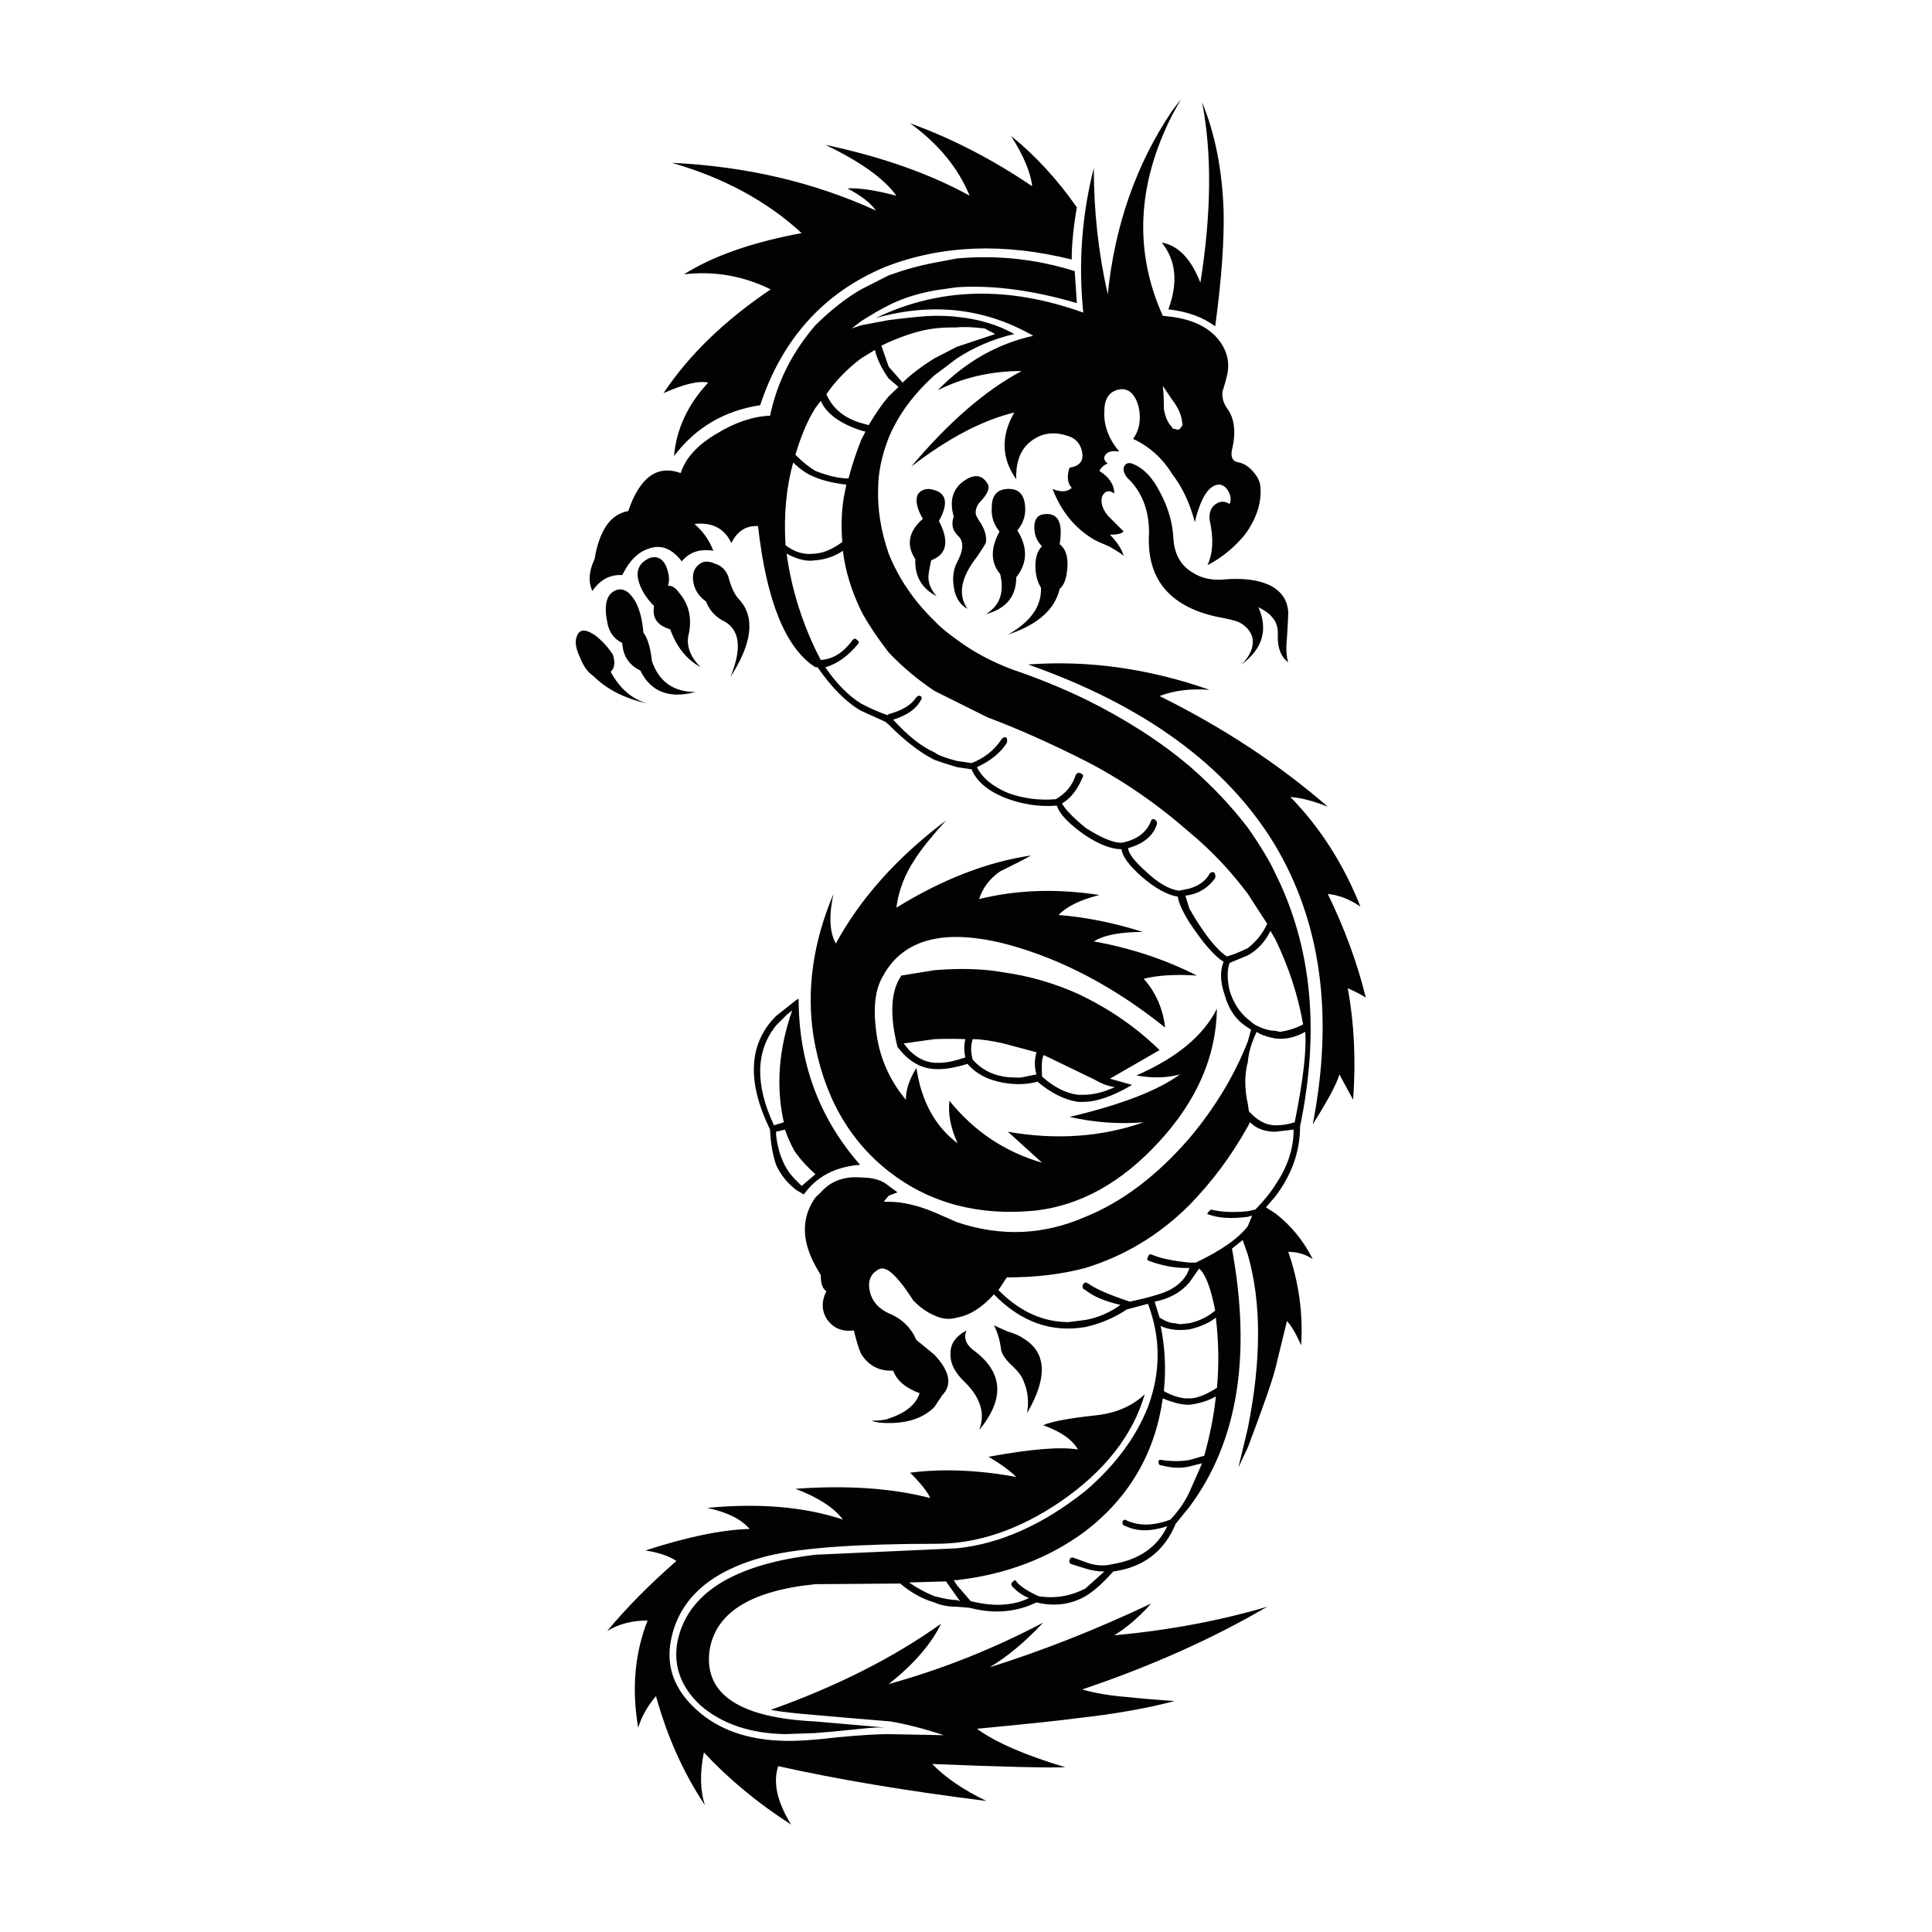<?xml version="1.0" encoding="utf-8"?>
<!-- Generator: Adobe Illustrator 16.0.0, SVG Export Plug-In . SVG Version: 6.00 Build 0)  -->
<!DOCTYPE svg PUBLIC "-//W3C//DTD SVG 1.1//EN" "http://www.w3.org/Graphics/SVG/1.1/DTD/svg11.dtd">
<svg version="1.1" id="Layer_1" xmlns="http://www.w3.org/2000/svg" xmlns:xlink="http://www.w3.org/1999/xlink" x="0px" y="0px"
	 width="300px" height="300px" viewBox="0 0 300 300" enable-background="new 0 0 300 300" xml:space="preserve">
<g>
	<path fill-rule="evenodd" clip-rule="evenodd" fill="#020202" d="M188.797,204.593c-0.979,0.801-2.347,1.412-4.103,1.835
		c-1.779,0.223-3.27,0.045-4.471-0.534c0.689,3.313,0.856,6.684,0.5,10.108c1.112,0.645,2.224,1.022,3.336,1.134h0.968
		c1.09-0.111,2.401-0.655,3.937-1.635C189.298,211.987,189.241,208.352,188.797,204.593z M186.195,196.987l-1.501,2.135
		c-1.313,1.557-3.113,2.558-5.404,3.002l0.767,2.469c0.912,0.578,1.69,0.867,2.335,0.867l0.834,0.167l1.469-0.167
		c1.534-0.333,2.868-0.989,4.003-1.968C188.008,199.956,187.174,197.788,186.195,196.987z M198.204,174.736
		c0.912,0,1.857-0.155,2.836-0.467c1.313-6.494,1.856-11.176,1.635-14.044c-1.534,0.867-3.08,1.212-4.637,1.033
		c-1.313-0.244-2.279-0.589-2.902-1.033c-0.801,1.668-1.257,3.213-1.368,4.636c-0.534,1.979-0.534,4.182,0,6.605l0.167,1.102
		c1.312,1.445,2.68,2.168,4.104,2.168H198.204z M193.768,148.349l-2.836,1.168c-0.399,1.09-0.399,2.524,0,4.304
		c0.579,1.868,1.523,3.347,2.836,4.437l1.001,0.801c1.201,0.667,2.29,1.001,3.27,1.001l0.7,0.167
		c1.424-0.224,2.624-0.612,3.603-1.168c-0.756-4.403-2.19-8.807-4.303-13.211l-0.768-1.301
		C196.47,146.214,195.303,147.481,193.768,148.349z M206.178,125.265c-2.224-0.89-4.159-1.391-5.805-1.502
		c4.626,4.737,8.251,10.408,10.875,17.014c-1.646-1.134-3.336-1.79-5.07-1.968c2.623,5.382,4.593,10.752,5.904,16.112
		c-0.556-0.4-1.49-0.89-2.803-1.468c1.001,5.382,1.279,11.153,0.834,17.313l-2.135-3.937c-0.333,1.313-1.712,3.903-4.137,7.772
		c3.291-16.946,1.302-31.469-5.971-43.567c-7.473-12.231-20.216-21.517-38.23-27.854c9.341-0.689,18.737,0.623,28.189,3.937
		c-2.958-0.223-5.55,0.1-7.773,0.967C189.864,112.933,198.571,118.659,206.178,125.265z M175.62,74.758
		c-0.867-0.756-1.245-1.468-1.134-2.135c0.222-0.645,0.656-0.856,1.301-0.634c1.757,0.645,3.235,2.191,4.437,4.637
		c1.201,2.291,1.857,4.582,1.969,6.872c0.133,2.446,1.078,4.214,2.835,5.304c1.423,0.978,3.136,1.368,5.138,1.167
		c2.735-0.223,4.993,0.044,6.771,0.8c1.936,0.89,2.969,2.313,3.103,4.271c0,0.578-0.066,1.901-0.2,3.97
		c-0.178,1.646-0.111,2.924,0.2,3.836c-1.089-0.801-1.635-2.124-1.635-3.97c0.111-1.356-0.211-2.401-0.968-3.136
		c-0.222-0.355-0.9-0.845-2.034-1.468c1.534,3.491,0.667,6.461-2.602,8.907c1.423-1.445,1.968-2.88,1.634-4.304
		c-0.334-1.001-1.045-1.768-2.135-2.302c-0.557-0.223-1.724-0.5-3.503-0.834c-7.36-1.668-10.819-6.016-10.375-13.043
		C178.422,79.495,177.488,76.849,175.62,74.758z M180.724,63.516c0.245,1.334,0.679,2.28,1.302,2.836v0.167l0.7,0.167
		c0.222,0.111,0.445,0,0.667-0.333c0.223-0.223,0.278-0.5,0.167-0.834c-0.111-1.09-0.622-2.235-1.534-3.437l-1.468-2.168
		C180.669,60.781,180.724,61.981,180.724,63.516z M188.697,50.673c-1.891-1.423-4.314-2.302-7.272-2.635
		c1.534-4.181,1.189-7.64-1.034-10.375c2.557,0.445,4.559,2.524,6.005,6.238c1.713-10.786,1.801-20.127,0.267-28.022
		c2.002,4.848,3.114,10.453,3.336,16.813C190.109,37.429,189.676,43.423,188.697,50.673z M145.097,247.86
		c1.557,0.399,2.724,0.601,3.503,0.601l0.466,0.167l-2.168-3.07l-5.737,0.167C142.36,246.57,143.673,247.281,145.097,247.86z
		 M150.733,248.628c1.958,0.466,3.647,0.645,5.071,0.533c1.557-0.111,2.88-0.456,3.97-1.034c-0.867-0.289-1.734-0.89-2.602-1.802
		c-0.224-0.289-0.167-0.545,0.166-0.768c0.2-0.244,0.356-0.244,0.468,0c0.556,0.734,1.712,1.502,3.469,2.303
		c2.535,0.399,4.96,0,7.272-1.201l2.936-2.636c-0.979,0-1.957-0.155-2.936-0.467l-2.135-0.667c-0.334-0.111-0.444-0.334-0.334-0.668
		c0.111-0.333,0.323-0.444,0.634-0.333l1.835,0.667c1.445,0.556,2.824,0.667,4.137,0.334c4.159-0.668,7.017-2.636,8.573-5.904
		c-2.535,0.845-4.681,0.845-6.438,0c-0.444-0.111-0.611-0.345-0.5-0.701c0.111-0.333,0.333-0.39,0.667-0.166
		c1.957,0.867,4.214,0.812,6.771-0.167c1.313-1.424,2.291-2.848,2.937-4.271l1.968-4.471l-1.968,0.501
		c-1.313,0.312-2.747,0.256-4.304-0.167c-0.334,0-0.501-0.167-0.501-0.5c0-0.334,0.167-0.445,0.501-0.334
		c1.557,0.223,2.991,0.223,4.304,0l2.302-0.667c0.911-3.269,1.512-6.339,1.801-9.207c-1.09,0.645-2.457,1.079-4.103,1.301
		c-1.201,0-2.581-0.333-4.137-1.001c-1.201,8.496-5.204,15.368-12.01,20.616c-5.626,4.182-12.276,6.717-19.948,7.606h-0.501
		l0.501,0.801L150.733,248.628z M161.977,221.306c1.312-0.578,4.047-1.09,8.206-1.534c3.091-0.333,5.615-1.424,7.572-3.27
		c-1.846,6.36-6.193,11.909-13.043,16.646c-6.45,4.381-12.877,6.571-19.282,6.571c-12.099,0-20.771,0.612-26.02,1.835
		c-8.918,2.202-14,6.617-15.246,13.244c-0.756,4.048,0.579,7.617,4.003,10.708c3.381,3.069,7.895,4.671,13.543,4.805
		c1.957,0.066,4.704-0.111,8.24-0.535c3.514-0.333,6.193-0.5,8.04-0.5l8.572,0.167c-2.958-0.979-5.704-1.69-8.239-2.135
		c-5.359-0.444-9.263-0.778-11.709-1.001c-3.158-0.244-5.471-0.512-6.939-0.801c10.252-3.646,19.07-8.106,26.455-13.377
		c-1.557,3.203-4.271,6.327-8.14,9.374c8.272-2.291,16.268-5.471,23.985-9.54c-2.78,2.979-5.55,5.292-8.307,6.938
		c8.162-2.557,16.523-5.859,25.086-9.907c-1.868,2.091-3.78,3.736-5.737,4.937c8.45-0.777,16.368-2.257,23.751-4.436
		c-8.473,4.959-18.047,9.24-28.722,12.843c1.957,0.578,4.381,0.979,7.272,1.201c1.512,0.178,3.869,0.378,7.071,0.601
		c-4.291,1.134-9.352,2.023-15.178,2.669c-2.402,0.333-7.573,0.878-15.513,1.634c2.847,2.091,7.417,4.081,13.711,5.972
		c-2.758,0.111-9.641-0.056-20.649-0.501c2.002,2.092,4.804,4.004,8.406,5.738c-12.299-1.535-23.073-3.336-32.325-5.404
		c-0.845,2.513-0.178,5.537,2.002,9.074c-5.16-3.313-9.674-7.051-13.544-11.209c-0.645,3.181-0.589,5.916,0.167,8.207
		c-3.313-4.96-5.849-10.609-7.605-16.947c-1.313,1.534-2.235,3.169-2.769,4.903c-1.023-6.026-0.534-11.575,1.468-16.646
		c-2.402,0-4.493,0.545-6.271,1.634c2.98-3.603,6.561-7.228,10.742-10.875c-1.112-0.756-2.713-1.301-4.804-1.635
		c6.494-2.112,11.887-3.225,16.18-3.336c-1.313-1.534-3.515-2.623-6.605-3.269c8.05-0.778,15.078-0.178,21.083,1.802
		c-1.423-1.869-3.881-3.459-7.372-4.771c8.006-0.579,14.979-0.101,20.917,1.435c-0.312-0.846-1.347-2.157-3.103-3.937
		c5.048-0.646,10.541-0.423,16.479,0.667c-0.979-0.979-2.413-2.023-4.304-3.136c6.516-1.201,11.142-1.579,13.877-1.135
		C166.513,223.541,164.712,222.285,161.977,221.306z M152.035,222.073c0.979-2.514,0.267-4.971-2.136-7.373
		c-1.646-1.534-2.412-3.079-2.301-4.637c0-1.423,0.822-2.579,2.468-3.469c-0.444,1.09-0.122,2.079,0.968,2.969
		C155.771,212.988,156.105,217.158,152.035,222.073z M154.337,205.794c0.355,0.178,1.079,0.5,2.168,0.968
		c1.09,0.333,1.857,0.667,2.302,1.001c3.714,2.179,3.937,6.07,0.668,11.676c0.311-1.735,0.144-3.37-0.501-4.904
		c-0.222-0.689-0.768-1.456-1.635-2.302c-1.022-0.912-1.646-1.746-1.868-2.502C155.293,208.195,154.915,206.884,154.337,205.794z
		 M168.548,199.122l0.467,0.2c1.023,0.778,3.17,1.712,6.438,2.802c2.958-0.645,5.004-1.245,6.138-1.801
		c1.646-0.867,2.681-2.013,3.104-3.437c-1.958,0.067-3.992-0.277-6.105-1.034c-0.444-0.111-0.556-0.334-0.334-0.667
		c0.111-0.4,0.334-0.512,0.668-0.334c1.334,0.556,3.258,0.957,5.771,1.201h1c3.959-1.891,6.65-3.78,8.073-5.671l0.667-1.635
		l-0.667,0.2c-2.513,0.334-4.548,0.211-6.104-0.366c-0.334,0-0.212-0.257,0.367-0.768c1.534,0.399,3.446,0.489,5.737,0.267
		l1.167-0.267c1.335-1.356,2.369-2.636,3.104-3.837c1.891-2.758,2.835-5.615,2.835-8.573l-2.835,0.334
		c-1.646,0-2.959-0.489-3.938-1.468l-0.333,0.634c-2.513,4.515-5.538,8.584-9.073,12.209c-4.627,4.626-10.008,7.884-16.146,9.774
		c-3.646,0.979-7.717,1.468-12.209,1.468l-1.302,1.969c3.27,3.313,6.895,4.971,10.875,4.971l2.636-0.334
		c1.957-0.355,3.77-1.135,5.438-2.335c-2.424-0.556-4.236-1.323-5.438-2.302l-0.334-0.167
		C167.992,199.711,168.103,199.366,168.548,199.122z M120.51,175.737v0.5c0.356,3.092,1.412,5.46,3.169,7.105l0.801,0.801
		l2.135-1.802c-1.201-1.089-2.18-2.146-2.936-3.169c-0.556-0.756-1.157-2.013-1.802-3.77L120.51,175.737z M145.964,165.028
		c0.978,0,2.29-0.277,3.936-0.834c-0.222-0.978-0.222-1.923,0-2.835c-1.534-0.067-3.135-0.067-4.803,0l-4.771,0.667l0.834,1.034
		c1.2,1.201,2.513,1.857,3.937,1.968H145.964z M158.474,167.33l2.469-0.5c-0.334-1.09-0.334-2.235,0-3.436l-5.138-1.368
		c-1.935-0.444-3.525-0.667-4.771-0.667c-0.311,1.023-0.311,2.079,0,3.169c1.245,1.424,2.836,2.302,4.771,2.636
		C156.383,167.275,157.272,167.33,158.474,167.33z M167.38,169.999h0.834c1.557,0,3.192-0.4,4.904-1.201
		c-0.979-0.111-2.013-0.489-3.103-1.134l-7.939-3.836c-0.289,0.467-0.378,1.579-0.267,3.336
		C163.633,168.81,165.49,169.755,167.38,169.999z M155.805,150.984c4.003,0.556,7.861,1.668,11.575,3.336
		c4.849,2.291,9.074,5.204,12.677,8.74l-7.706,4.437l3.437,0.968c-2.98,1.757-5.504,2.636-7.573,2.636h-0.834
		c-2.112-0.334-4.203-1.379-6.271-3.137c-1.646,0.445-3.414,0.501-5.305,0.167c-2.402-0.423-4.259-1.4-5.571-2.936
		c-2.112,0.645-3.824,0.912-5.137,0.801c-2.181-0.111-4.093-1.256-5.738-3.436c-1.245-4.981-1.045-8.674,0.601-11.076l5.138-0.834
		C149.166,150.317,152.735,150.429,155.805,150.984z M142.128,133.337c-1.624,2.402-2.603,4.938-2.937,7.606
		c7.14-4.403,14.111-7.105,20.917-8.106c-0.979,0.557-2.58,1.379-4.804,2.469c-1.602,1.09-2.691,2.524-3.27,4.303
		c5.826-1.445,12.054-1.656,18.681-0.634c-2.979,0.757-5.093,1.791-6.338,3.103c4.226,0.334,8.584,1.212,13.077,2.636
		c-3.515,0-6.049,0.489-7.606,1.468c5.716,1.023,11.053,2.791,16.013,5.304c-3.292-0.222-6.049-0.055-8.273,0.501
		c1.869,2.068,2.98,4.593,3.336,7.572c-7.827-6.271-15.912-10.553-24.252-12.844c-9.896-2.646-16.435-1-19.615,4.938
		c-1.134,1.957-1.479,4.704-1.034,8.24c0.445,4.069,1.99,7.695,4.637,10.875c0-1.534,0.545-3.18,1.635-4.938
		c0.779,5.182,2.913,9.085,6.405,11.709c-1.09-2.401-1.513-4.604-1.268-6.604c3.824,4.736,8.617,7.939,14.378,9.607l-5.305-4.804
		c7.473,1.312,14.501,0.823,21.083-1.468c-3.847,0.312-7.683,0.033-11.509-0.834c8.006-1.891,13.722-4.093,17.146-6.605
		c-2.001,0.557-4.259,0.611-6.771,0.167c6.271-2.735,10.441-6.194,12.51-10.375c-0.111,7.361-3.08,14.222-8.907,20.583
		c-5.827,6.383-12.254,9.974-19.281,10.774c-8.785,0.867-16.324-1.123-22.618-5.971c-6.382-4.938-10.33-11.977-11.842-21.116
		c-1.112-7.162-0.079-14.522,3.103-22.084c-0.734,3.38-0.612,5.949,0.366,7.706c3.825-7.028,9.53-13.399,17.113-19.115
		C144.606,129.935,143.017,131.914,142.128,133.337z M123.013,156.89l-0.867,0.7l-1.635,1.635c-3.18,3.98-3.291,9.15-0.333,15.512
		l1.534-0.467C120.466,168.754,120.899,162.96,123.013,156.89z M120.51,157.757l3.169-2.502l0.333-0.167
		c0,9.94,3.181,18.536,9.541,25.786c-3.847,0.289-6.761,1.824-8.74,4.604l-1.134-0.667c-1.424-1.089-2.479-2.401-3.169-3.937
		c-0.556-1.668-0.867-3.491-0.934-5.471C115.929,167.931,116.241,162.049,120.51,157.757z M89.687,98.544
		c0.445-0.89,1.378-0.834,2.802,0.166c1.09,0.867,1.979,1.847,2.669,2.936c0.4,1.201,0.289,2.091-0.333,2.669
		c1.423,2.624,3.336,4.271,5.738,4.938c-3.536-0.778-6.338-2.202-8.407-4.271c-0.889-0.578-1.601-1.578-2.135-3.002
		C89.331,100.557,89.219,99.411,89.687,98.544z M98.76,93.573c0.645,1.334,1.023,2.88,1.134,4.637
		c0.667,0.867,1.112,2.347,1.334,4.437c1.09,3.203,3.347,4.804,6.772,4.804c-4.092,1.09-6.95-0.022-8.573-3.336
		c-1.757-0.845-2.691-2.269-2.802-4.27c-1.312-0.645-2.09-1.735-2.335-3.27c-0.556-2.779-0.067-4.437,1.468-4.971
		C96.848,91.271,97.849,91.927,98.76,93.573z M108.501,87.668c0.645-0.556,1.457-0.612,2.436-0.167
		c1.023,0.29,1.734,0.945,2.135,1.968c0.466,1.757,1.034,2.958,1.701,3.603c2.513,2.758,2.057,6.783-1.368,12.076
		c1.779-4.292,1.523-7.149-0.768-8.573c-1.445-0.667-2.446-1.724-3.002-3.169c-1.09-0.778-1.746-1.768-1.968-2.969
		C107.445,89.236,107.723,88.313,108.501,87.668z M99.094,89.97c-0.333-1.535,0.267-2.646,1.801-3.336
		c1.09-0.333,1.913,0.044,2.469,1.134c0.534,1.246,0.656,2.302,0.367,3.169c0.623,0,1.168,0.333,1.635,1
		c1.535,1.735,2.08,3.826,1.635,6.272c-0.534,1.868,0.066,3.67,1.801,5.404c-2.179-1.201-3.758-3.169-4.737-5.904
		c-2.002-0.578-2.836-1.779-2.502-3.604C100.25,92.772,99.427,91.394,99.094,89.97z M160.608,81.864c0-1.09,0.4-1.746,1.201-1.968
		c2.401-0.467,3.313,1.068,2.735,4.604c0.911,0.69,1.312,1.891,1.2,3.603c-0.11,1.668-0.511,2.78-1.2,3.336
		c-0.734,3.203-3.414,5.571-8.04,7.106c3.536-1.979,5.249-4.404,5.138-7.273c-0.578-0.978-0.867-2.09-0.867-3.336
		c0-1.423,0.344-2.458,1.034-3.103C161.009,84.055,160.608,83.065,160.608,81.864z M155.204,82.531
		c-0.911-1.09-1.312-2.346-1.201-3.77c0-1.779,0.778-2.724,2.336-2.835c1.646-0.111,2.58,0.667,2.802,2.335
		c0.223,1.535-0.167,2.902-1.168,4.104c1.646,2.624,1.591,5.048-0.166,7.272c0,2.98-1.579,4.893-4.737,5.737
		c2.18-1.312,2.925-3.391,2.235-6.238C153.814,87.357,153.78,85.155,155.204,82.531z M149.566,74.758
		c1.646-1.201,2.902-1.09,3.77,0.333c0.444,0.667,0.011,1.668-1.301,3.002c-0.445,0.623-0.612,1.223-0.501,1.801
		c0.111,0.333,0.39,0.823,0.834,1.468c0.646,1.112,0.879,2.102,0.701,2.969c-0.245,0.444-0.701,1.156-1.368,2.135
		c-2.513,3.203-3.002,5.894-1.468,8.073c-1.201-0.645-1.912-1.79-2.135-3.436c-0.223-1.423-0.056-2.68,0.501-3.77
		c0.979-1.779,1.078-3.113,0.3-4.003c-0.979-0.867-1.245-1.901-0.801-3.103C147.409,77.827,147.898,76.003,149.566,74.758z
		 M143.295,80.563c-0.89-1.535-1.167-2.758-0.834-3.67c0.334-0.645,0.934-0.967,1.802-0.967c2.669,0.356,3.18,2.013,1.534,4.971
		c1.646,3.158,1.245,5.193-1.201,6.104c-0.289,1.313-0.434,2.191-0.434,2.636c0,0.978,0.422,1.957,1.268,2.936
		c-2.313-1.201-3.414-3.113-3.302-5.738C140.682,84.61,141.071,82.52,143.295,80.563z M126.615,87.001
		c-1.313,0.223-2.802-0.122-4.47-1.034c0.688,5.07,2.179,10.03,4.47,14.878l0.834,1.634c1.891-0.11,3.547-1.156,4.971-3.136
		c0.223-0.223,0.434-0.223,0.634,0c0.333,0.223,0.39,0.445,0.166,0.668c-1.557,1.89-3.246,3.091-5.07,3.603
		c1.757,2.558,3.614,4.437,5.571,5.638c1.424,0.756,2.791,1.356,4.104,1.802l0.167-0.167c2.112-0.557,3.547-1.435,4.303-2.636
		c0.223-0.223,0.445-0.277,0.668-0.167c0.222,0.223,0.222,0.445,0,0.667c-0.668,1.313-2.092,2.313-4.271,3.003
		c2.291,2.513,4.426,4.203,6.405,5.07c0.578,0.445,1.745,0.89,3.503,1.335l2.268,0.333c1.979-0.778,3.514-1.99,4.604-3.636
		c0.223-0.312,0.456-0.434,0.701-0.367c0.223,0.134,0.277,0.423,0.167,0.867c-0.979,1.535-2.524,2.791-4.638,3.77
		c0.801,1.646,2.402,2.98,4.804,4.003c2.402,0.868,4.882,1.19,7.439,0.968c1.534-0.867,2.568-2.124,3.103-3.77
		c0.222-0.356,0.5-0.423,0.834-0.2c0.333,0.134,0.389,0.367,0.167,0.7c-0.779,1.847-1.824,3.158-3.137,3.937
		c0.445,0.867,1.658,2.124,3.637,3.77c2.425,1.558,4.292,2.335,5.604,2.335c2.401-0.467,3.937-1.623,4.604-3.469
		c0.111-0.223,0.289-0.278,0.534-0.167c0.333,0.244,0.444,0.512,0.333,0.801c-0.578,1.779-2.068,3.002-4.47,3.669
		c0.111,0.868,1.034,2.068,2.769,3.604c1.868,1.779,3.581,2.78,5.138,3.002l1.635-0.333c1.534-0.468,2.58-1.245,3.136-2.336
		c0.244-0.222,0.478-0.277,0.7-0.166c0.178,0.222,0.233,0.511,0.167,0.867c-1.023,1.423-2.357,2.302-4.003,2.635l-0.635,0.101
		l0.635,2.035c2.224,3.847,4.158,6.315,5.804,7.405c0.868-0.223,1.957-0.656,3.27-1.301c1.312-1.023,2.313-2.279,3.002-3.77
		l-3.002-4.637c-2.735-3.647-5.76-6.839-9.073-9.574c-5.16-4.515-10.542-8.207-16.146-11.075
		c-5.404-2.736-10.475-4.993-15.212-6.772l-8.239-4.104c-2.625-1.757-4.993-3.747-7.105-5.971c-1.847-2.402-3.27-4.548-4.271-6.438
		c-1.534-3.18-2.48-6.294-2.836-9.34C129.572,86.401,128.149,86.89,126.615,87.001z M131.219,76.259l0.2-1.001
		c-1.891-0.222-3.492-0.6-4.804-1.134c-1.201-0.445-2.346-1.212-3.437-2.302c-1.09,3.825-1.49,8.106-1.2,12.843
		c1.445,1.09,2.936,1.523,4.47,1.301h0.167c1.312-0.111,2.702-0.712,4.17-1.802C130.563,81.208,130.708,78.572,131.219,76.259z
		 M134.388,67.019l-0.667-0.167c-3.314-1.09-5.404-2.625-6.271-4.604l-0.834,1.101c-1.201,1.89-2.235,4.314-3.103,7.272
		c1.09,1.09,2.124,1.924,3.103,2.502c1.979,0.778,3.691,1.168,5.138,1.168c0.556-2.091,1.212-4.081,1.968-5.972L134.388,67.019z
		 M135.855,54.342l-2.135,1.301c-2.179,1.646-3.981,3.503-5.404,5.571c0.979,2.224,2.779,3.714,5.404,4.47l1.167,0.333
		c1.091-1.846,2.124-3.336,3.104-4.47l1.534-1.468l-1.534-1.301C136.901,57.245,136.189,55.766,135.855,54.342z M148.6,53.842
		l5.938-1.969l-1.635-0.867c-1.891-0.222-3.324-0.278-4.303-0.167c-1.535,0-2.703,0.055-3.503,0.167
		c-1.979,0.222-4.349,0.934-7.105,2.135l-1.135,0.534l1.135,3.269l2.168,2.468c1.201-1.201,2.847-2.457,4.938-3.77L148.6,53.842z
		 M145.097,40.798l3.503-0.667c6.249-0.556,12.343,0.1,18.28,1.968l0.334,4.97c-6.806-2.001-13.011-2.824-18.614-2.468l-3.503,0.5
		c-2.736,0.511-5.104,1.278-7.105,2.301c-1.09,0.534-2.514,1.357-4.271,2.469l-1.468,1.134l1.468-0.5l4.271-0.801
		c3.535-0.445,5.904-0.667,7.105-0.667c1.557,0,2.724,0.056,3.503,0.167c3.38,0.333,6.349,1.223,8.906,2.668
		c-3.202,0.734-6.171,1.991-8.906,3.77c-1.869,1.423-3.036,2.302-3.503,2.636c-3.292,2.98-5.661,6.216-7.105,9.708
		c-1.09,2.78-1.635,5.426-1.635,7.939c-0.112,3.203,0.434,6.55,1.635,10.042c1.557,3.869,3.925,7.35,7.105,10.441
		c0.8,0.867,1.968,1.846,3.503,2.936c2.512,1.868,5.37,3.403,8.573,4.604c3.937,1.335,7.729,2.881,11.375,4.638
		c6.249,3.091,11.632,6.549,16.146,10.374c3.424,2.958,6.448,6.149,9.073,9.574c2.001,2.869,3.425,5.237,4.271,7.105
		c5.648,11.32,6.927,24.408,3.836,39.265c0,3.869-1.278,7.494-3.836,10.875l-1.469,1.701l1.469,0.935
		c2.445,1.89,4.381,4.259,5.804,7.104c-1.111-0.755-2.38-1.134-3.803-1.134c1.646,4.715,2.313,9.553,2.002,14.512
		c-0.778-1.779-1.513-3.036-2.202-3.77l-1.801,7.372c-0.512,2.002-1.936,6.083-4.271,12.243l-1.468,3.136l1.468-6.139
		c2.112-10.563,2.112-19.526,0-26.888l-0.801-2.302l-1.668,1.335c3.069,16.725,0.867,30.09-6.604,40.098l-2.136,2.636
		c-1.779,4.292-5.015,6.761-9.707,7.405c-1.535,1.757-2.97,3.036-4.304,3.837c-2.313,1.312-4.849,1.635-7.605,0.967
		c-3.181,1.535-6.639,1.813-10.375,0.834l-1.968-0.166c-1.356,0-2.524-0.223-3.503-0.668c-1.869-0.533-3.637-1.512-5.305-2.936
		l-13.177,0.101c-10.23,1.022-15.724,4.559-16.479,10.607c-0.667,6.584,4.826,10.152,16.479,10.709l10.892,0.951
		c-0.865-0.059-2.128,0.003-3.786,0.183c-3.202,0.334-5.571,0.557-7.105,0.667l-4.737,0.167c-5.404-0.11-9.763-1.59-13.077-4.437
		c-3.091-2.868-4.292-6.183-3.603-9.941c1.534-7.473,8.673-11.964,21.417-13.477l21.984-1.001
		c6.693-0.689,13.344-3.658,19.948-8.907c4.604-3.959,7.84-8.307,9.707-13.043c2.002-5.404,2.002-10.742,0-16.013l-3.269,0.867
		c-1.979,1.313-4.126,2.224-6.438,2.735c-5.293,0.912-10.03-0.778-14.211-5.07c-1.868,2.068-3.78,3.27-5.737,3.603
		c-1.135,0.356-2.302,0.245-3.503-0.333c-1.09-0.445-2.181-1.213-3.27-2.302c-1.534-2.402-2.813-3.948-3.836-4.638
		c-0.623-0.399-1.168-0.456-1.635-0.167c-1.201,0.689-1.635,1.802-1.302,3.336c0.312,1.424,1.18,2.514,2.603,3.27l0.334,0.167
		c2.001,0.801,3.436,2.18,4.303,4.137l2.803,2.302c2.401,2.557,2.802,4.659,1.201,6.305l-1.201,1.802
		c-1.646,1.668-4.015,2.502-7.105,2.502c-1.201,0-2.08-0.123-2.636-0.367c1.245,0,2.124-0.111,2.636-0.333
		c2.646-0.868,4.248-2.181,4.804-3.938c-2.18-0.801-3.548-1.968-4.104-3.502h-0.7c-1.847-0.111-3.27-0.979-4.271-2.603
		c-0.334-0.667-0.712-1.879-1.134-3.636c-1.758,0.223-3.125-0.322-4.104-1.635c-0.912-1.334-0.968-2.824-0.167-4.471
		c-0.578-0.333-0.867-1.156-0.867-2.469l-0.834-1.468c-2.18-3.98-2.18-7.517,0-10.607l0.834-0.801
		c1.557-1.757,3.646-2.524,6.271-2.302c1.868,0,3.291,0.434,4.271,1.301l1.367,1.001l-1.367,0.533l-0.768,0.935h0.768
		c2.112,0,4.48,0.545,7.105,1.635l3.503,1.534c6.805,2.29,13.454,2.013,19.948-0.834c5.716-2.313,11.098-6.383,16.146-12.209
		c3.98-4.737,7.005-9.753,9.073-15.046l0.5-1.801l-0.5-0.334c-1.779-1.09-2.98-2.779-3.603-5.07
		c-0.69-2.002-0.745-3.714-0.167-5.138c-1.445-0.911-3.214-2.946-5.304-6.104c-1.09-1.757-1.69-3.092-1.802-4.003
		c-1.668-0.289-3.536-1.323-5.604-3.103c-1.979-1.757-3.024-3.181-3.136-4.271c-1.557,0-3.425-0.711-5.604-2.135
		c-2.558-1.779-4.036-3.324-4.437-4.637c-2.669,0.223-5.315-0.167-7.939-1.168c-2.758-1.09-4.526-2.579-5.305-4.47l-2.268-0.334
		c-1.758-0.533-2.925-0.911-3.503-1.134c-2.181-1.09-4.548-2.913-7.105-5.471l-0.501-0.435l-3.77-1.701
		c-2.291-1.312-4.548-3.569-6.771-6.771h-0.334c-4.626-2.958-7.595-10.264-8.907-21.917c-1.845-0.111-3.225,0.767-4.136,2.635
		c-1.09-2.291-3.002-3.28-5.738-2.969c1.312,1.112,2.291,2.502,2.936,4.17c-2.068-0.356-3.703,0.189-4.904,1.634
		c-1.535-2.001-3.247-2.658-5.137-1.968c-1.646,0.512-3.014,1.879-4.104,4.104c-1.89-0.111-3.436,0.711-4.637,2.468
		c-0.667-1.423-0.556-3.069,0.333-4.937c0.756-4.515,2.502-7.006,5.237-7.473c1.779-5.249,4.493-7.217,8.14-5.904
		c0.756-2.335,2.613-4.371,5.571-6.105c2.869-1.757,5.638-2.691,8.307-2.802c1.089-5.182,3.436-9.863,7.039-14.044
		c2.446-2.402,4.814-4.259,7.105-5.571l4.271-2.168C140.437,41.877,142.806,41.221,145.097,40.798z M167.214,32.192
		c-0.534,3.069-0.801,5.771-0.801,8.106c-10.564-2.624-20.205-2.246-28.923,1.134c-9.54,3.981-16.023,11.142-19.449,21.483
		c-5.604,0.868-10.063,3.503-13.377,7.906c0.356-4.181,2.124-7.984,5.304-11.409c-1.423-0.333-3.736,0.211-6.938,1.635
		c3.958-5.938,9.507-11.309,16.646-16.112c-4.292-2.113-8.785-2.891-13.477-2.335c4.515-2.847,10.608-4.982,18.281-6.405
		c-5.382-4.959-12.098-8.596-20.149-10.909c11.476,0.534,22.04,3.002,31.691,7.406c-0.867-1.201-2.347-2.346-4.437-3.436
		c1.757-0.111,4.292,0.267,7.605,1.134c-1.89-2.646-5.57-5.282-11.042-7.906c8.784,1.868,16.258,4.503,22.418,7.906
		c-1.757-4.292-4.838-8.04-9.24-11.242c6.472,2.335,12.787,5.593,18.948,9.774c-0.224-2.112-1.313-4.715-3.27-7.806
		C160.72,24.097,164.122,27.788,167.214,32.192z M182.025,17.18l1.367-1.802l-1.367,2.469c-5.472,10.786-5.961,21.183-1.468,31.191
		l1.468,0.167c3.202,0.445,5.57,1.59,7.105,3.436c1.445,1.779,1.901,3.714,1.367,5.805c-0.111,0.533-0.333,1.312-0.667,2.335
		c-0.111,0.867,0.111,1.724,0.667,2.569c1.201,1.557,1.469,3.725,0.801,6.505c-0.244,1.201,0.146,1.857,1.168,1.968
		c0.867,0.222,1.634,0.767,2.302,1.635c0.645,0.756,0.967,1.579,0.967,2.468c0.111,2.291-0.656,4.604-2.302,6.939
		c-1.668,2.068-3.647,3.703-5.938,4.903c0.867-1.846,0.979-4.192,0.334-7.039c-0.111-1.134,0.211-1.957,0.967-2.469
		c0.689-0.467,1.401-0.467,2.135,0c0.245-0.578,0.211-1.179-0.1-1.801c-0.334-0.689-0.79-1.089-1.367-1.201
		c-1.646-0.111-2.958,1.824-3.937,5.805c-0.778-2.958-1.946-5.438-3.503-7.439c-1.49-2.446-3.514-4.27-6.071-5.471
		c1.001-1.423,1.278-3.113,0.834-5.07c-0.557-1.89-1.491-2.769-2.803-2.635c-1.668,0.222-2.502,1.368-2.502,3.436
		c-0.111,2.201,0.667,4.281,2.335,6.238c-1.09-0.178-1.813-0.011-2.168,0.5c-0.334,0.467-0.212,0.923,0.367,1.368
		c-0.579,0.178-1.012,0.556-1.302,1.134c1.535,0.979,2.303,2.146,2.303,3.503c-0.801-0.578-1.424-0.434-1.868,0.434
		c-0.29,0.912,0,1.913,0.867,3.002l2.469,2.469c-0.334,0.333-1.046,0.5-2.136,0.5c1.09,1.089,1.802,2.179,2.136,3.269
		c-0.556-0.445-1.323-0.934-2.302-1.468c-1.335-0.556-2.169-0.945-2.502-1.167c-2.847-1.735-4.926-4.314-6.238-7.739
		c1.313,0.534,2.301,0.478,2.969-0.167c-0.668-0.778-0.778-1.824-0.334-3.135c1.535-0.245,2.19-1.023,1.969-2.335
		c-0.223-1.312-0.935-2.168-2.136-2.569c-2.001-0.689-3.77-0.544-5.304,0.434c-1.979,1.201-2.913,3.292-2.802,6.271
		c-2.313-3.269-2.413-6.727-0.301-10.375c-4.96,1.201-10.297,4.003-16.013,8.407c5.827-6.917,11.543-11.865,17.147-14.845
		c-4.737,0-9.085,1-13.044,3.002c4.293-4.403,9.24-7.228,14.845-8.473c-7.473-4.292-15.612-5.215-24.419-2.769
		c9.808-4.737,20.539-5.015,32.191-0.834c-0.778-7.605-0.233-15.089,1.635-22.451c0,6.739,0.724,13.277,2.169,19.615
		C173.106,34.96,176.442,25.453,182.025,17.18z"/>
</g>
</svg>

